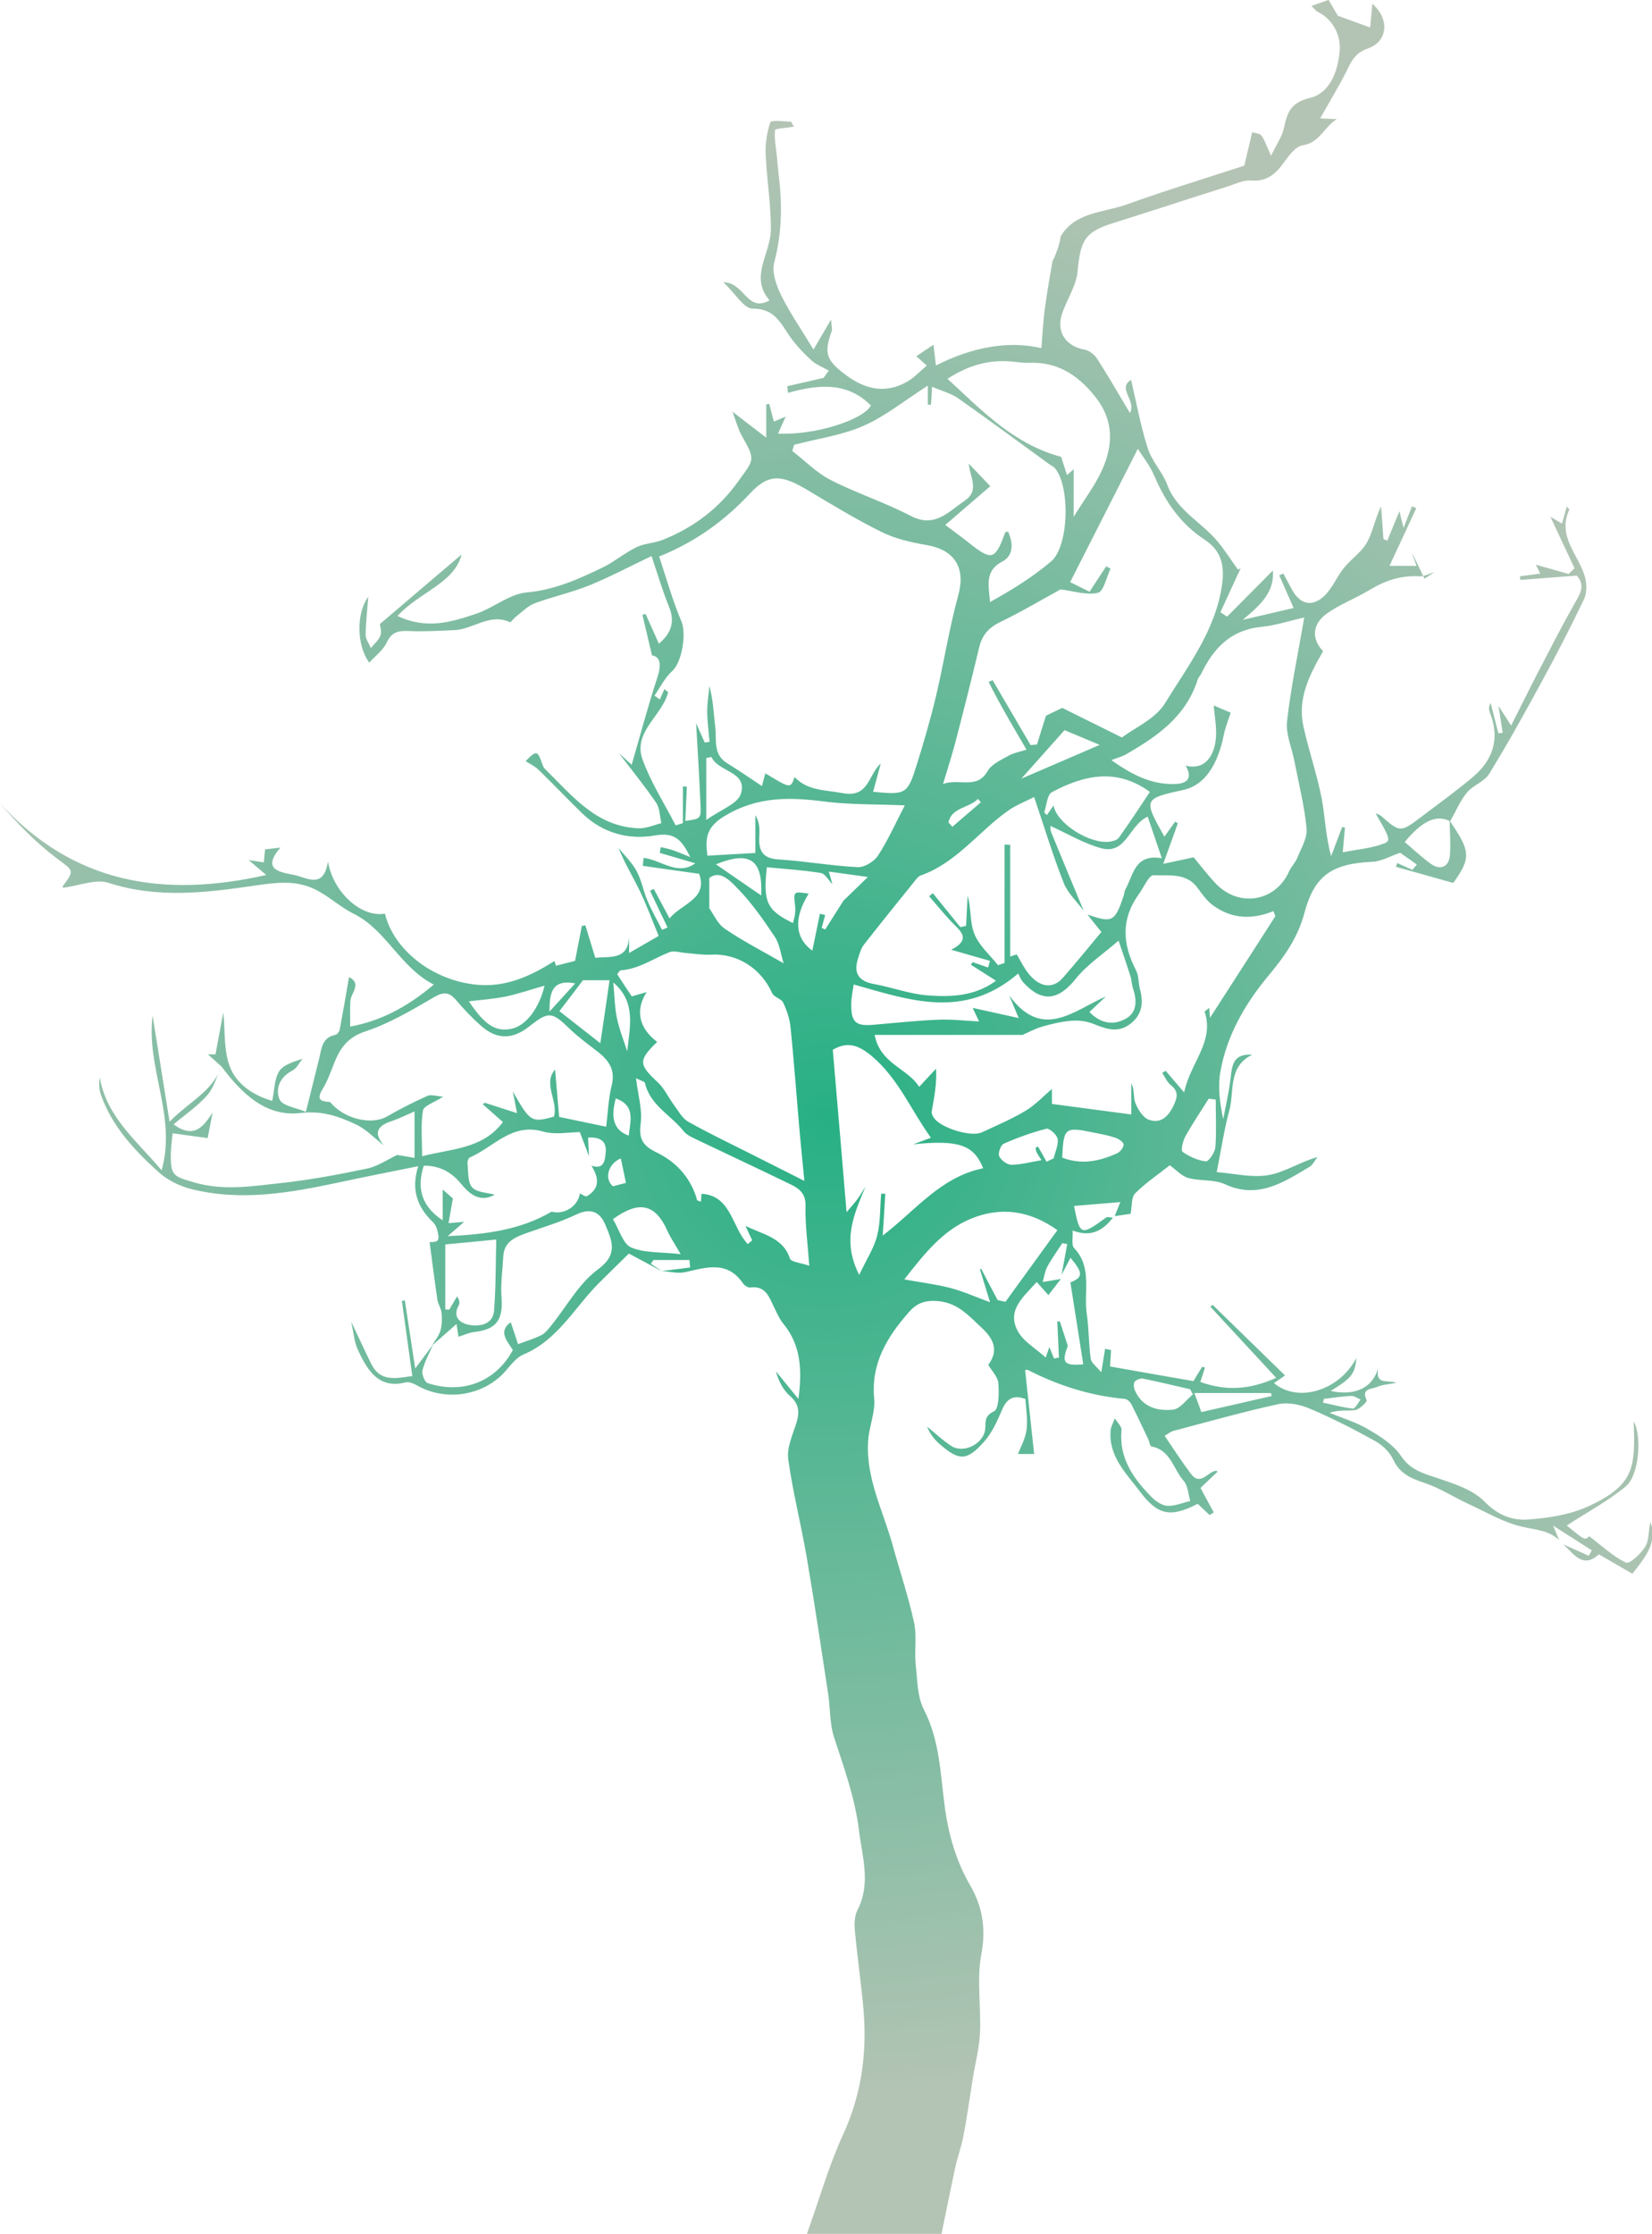 <?xml version="1.0" encoding="utf-8"?>
<!-- Generator: Adobe Illustrator 27.8.1, SVG Export Plug-In . SVG Version: 6.00 Build 0)  -->
<svg version="1.1" id="레이어_1" xmlns="http://www.w3.org/2000/svg" xmlns:xlink="http://www.w3.org/1999/xlink" x="0px"
	 y="0px" viewBox="0 0 1412.8 1909.5" style="enable-background:new 0 0 1412.8 1909.5;" xml:space="preserve">
<style type="text/css">
	.st0{fill:url(#SVGID_1_);}
</style>
<radialGradient id="SVGID_1_" cx="706.658" cy="955.507" r="839.915" gradientTransform="matrix(1 0 0 -1 0 1910.158)" gradientUnits="userSpaceOnUse">
	<stop  offset="0" style="stop-color:#27B084"/>
	<stop  offset="1" style="stop-color:#B4C4B4"/>
</radialGradient>
<path class="st0" d="M189.4,911.6c-3.6-3.2-7.2-6.5-11.6-10.4c3,0,5.3,0,6.5,0c2.3-12.2,4.5-23.9,6.7-35.9c1.6,16.3,0.3,32.4,5.4,46
	c5.5,14.9,19.2,24.6,36.4,29.7c2-9.5,1.8-18.8,6-25.4c3.5-5.5,12-7.9,19.9-10.6c-2.8,3.5-5,8.3-8.7,10.1
	c-10.9,5.5-14.7,16-10.9,24.7c2.4,5.5,14.2,7,22.5,10.6c4.4-17.5,7.8-31.4,11.3-45.3c2.1-8.5,2.3-18.3,13.9-20.5
	c1.5-0.3,3.3-2.7,3.7-4.4c2.8-14.9,5.4-29.8,8-45c11.3,5.6,1.5,13.6,1.1,20.7c-0.4,6.6-0.1,13.3-0.1,21.6
	c25.4-4.7,48.2-16.2,71.5-35.9c-29.3-15.1-40.4-46.6-68.6-60.6c-12.3-6.1-22.6-16.3-35.1-21.8c-15.7-6.9-32.2-4.8-49.6-2.2
	c-41.3,6-82.9,11.2-124.6-2.3c-11.3-3.7-25.8,2.5-38.9,4.1l-0.8-0.9c10.7-14.6,9.7-13.2-5.2-24.5C30.5,720.1,15,704,0,686.6
	c62.5,68.5,139.4,81.3,227.7,61.3c-5.3-4.5-9.1-7.7-15-12.7c5.4,0.8,8.5,1.3,12.9,1.9c0.3-3.6,0.7-7.1,1.1-11.1
	c3.6-0.4,7.5-0.9,13.1-1.5c-16.3,19-0.6,20.9,11.8,23.4c10.9,2.2,25.1,12.5,28.9-11.5c4.4,26.8,29.2,48.3,48.7,44.5
	c7.4,31.3,41.9,58.3,80.9,61c23.5,1.6,44.2-7.8,64.1-20.5c0.1,0.4,0.9,2.9,1.3,4.1c5.9-1.5,11.8-3,16.3-4.2c1.7-9,3.8-19.4,5.8-29.8
	c1-0.2,2-0.4,3-0.6c2.8,9.3,5.7,18.5,8.5,27.8c12.5-1.4,28,2.4,28.9-18c0,3.5,0,7,0,13.9c9.8-5.6,17.9-10.3,25.3-14.6
	c-6-14.5-10.6-27.2-16.5-39.2c-5.7-11.8-12.7-23-17.8-36c5.3,6.6,11.6,12.6,15.5,19.9c4.2,7.8,5.7,17,9.2,25.2
	c3.6,8.5,8.3,16.6,12.5,24.9c1.6-0.7,3.1-1.3,4.7-2c-5-10.5-10-20.9-15-31.4c1.1-0.5,2.1-1,3.2-1.6c4.4,8.3,8.8,16.5,13.5,25.2
	c10.4-12.7,33.1-16.6,25.3-38.1c-16.3-2.3-32.3-4.6-48.2-6.8c0.2-2.3,0.5-4.5,0.7-6.8c14.9,1.6,29.1,15.8,44.2,4.6
	c-9.9-2.9-20.1-5.9-30.4-8.9c0.3-1.6,0.6-3.3,0.9-4.9c3.3,0.8,6.7,1.4,10,2.5c4.4,1.5,8.6,3.3,15.2,6c-7.3-15-13.7-21.4-30-18.5
	c-22.6,4-44.8-1.9-62.2-18.7c-12.7-12.3-24.9-25.2-37.6-37.5c-3.1-3-7.3-4.9-11-7.3c9.3-9.5,10.2-9.3,14.3,2.6
	c0.5,1.4,1.1,2.9,2.1,3.9c23.2,22.7,43.9,49.7,80.5,50.9c6.3,0.2,12.8-2.8,19.2-4.4c-1.4-5.9-1.3-12.8-4.5-17.5
	c-10.4-15.2-22.1-29.5-31.8-42.3c2.5,2.3,7.3,6.6,10.9,9.9c7.5-25.7,14-50.4,22-74.7c3.5-10.8,2.6-17.7-4.6-18.8
	c-3.2-13.6-5.7-24.2-8.2-34.7c0.9-0.2,1.8-0.5,2.7-0.7c3.7,8.2,7.4,16.4,11.4,25.4c10.3-8.8,14-18.3,8.7-31.4
	c-5.6-13.8-9.8-28.1-15-43.5c-18.3,8.7-35.4,17.8-53.3,25.1c-15.1,6.1-31.4,9.6-46.7,15.3c-6,2.3-11,7.6-16.3,11.7
	c-1.8,1.4-4.1,4.7-4.8,4.4c-17.4-8-31.5,6.2-47.5,6.8c-12.8,0.5-25.7,1.4-38.5,0.8c-8.9-0.4-15,0.4-19.3,9.7
	c-3,6.5-9.6,11.3-15,17.3c-11.3-15.3-10.9-43.2-0.8-56.3c-0.9,11.3-2.2,21.9-2.3,32.6c0,3.7,2.9,7.5,4.5,11.2
	c2.9-3.6,6.8-6.8,8.2-10.8c1.2-3.4-0.4-7.8-0.5-9.7c24.7-21.1,48.3-41.1,69.9-59.5c-6.2,24.6-36.2,32.2-54.9,52.6
	c25.1,11.9,46.6,5.1,67.6-2c14.7-5,28.2-16.8,42.9-18.1c23.8-2.1,44.2-11.3,64.7-21.2c10.2-4.9,19.1-12.6,29.3-17.5
	c7-3.4,15.5-3.4,22.8-6.4c26-10.5,47.4-26.5,64.1-49.8c13.7-19.1,15.1-17.9,3-39.2c-3-5.3-4.5-11.5-7.9-20.4
	c10.7,8.2,18.2,14,28.9,22.2c0-12.5,0-20.5,0-28.5c0.9-0.1,1.7-0.2,2.6-0.3c1.3,5,2.6,10,3.9,15c2.8-1.1,5.1-2.1,10.1-4.2
	c-3,6.7-4.7,10.5-6.5,14.5c30.8,1.7,72.7-11.5,79.4-24c-20.5-20.6-45.3-17.9-70.9-10.8c-0.2-1.9-0.4-3.8-0.6-5.7
	c10.3-2.4,20.6-4.7,31-7.1c1.5-2.1,3-4.1,4.5-6.2c-5.1-2.9-10.9-5.1-15.1-9c-6.9-6.4-13.5-13.3-18.8-21.1
	c-7.8-11.4-13.1-23.1-31.3-22.9c-7.3,0.1-14.8-13-25-22.6c18.4,0.3,20.2,26.4,39.5,15.5c-17.3-20,0.8-39.7,1.1-60
	c0.3-21.5-3.5-43.1-4.4-64.7c-0.4-9.2,1-18.9,4-27.5c0.7-2,11.2-0.8,17.2-0.5c1,0,1.9,2.8,2.9,4.3c-6.3,1.1-16,1.5-16.1,2.9
	c-0.8,7.4,0.9,15.1,1.6,22.7c0.6,6,1.1,12.1,1.8,18.1c2.9,24.4,2.3,48.3-4.1,72.4c-2.2,8.3,1.8,19.5,5.9,27.9
	c7.6,15.3,17.4,29.5,27.7,46.5c5.8-9.9,9.4-16.1,15-25.7c0.4,5.9,1.2,8.1,0.6,9.8c-6.8,19.1-4.9,24.9,11.9,37.5
	c16.6,12.5,34.1,16.5,52.9,5.7c5.7-3.3,10.4-8.5,16.5-13.6c-2.6-2.3-5.5-4.9-8.9-8c5.1-3.5,9.3-6.3,14.6-9.8
	c0.7,5.5,1.2,10.2,2.1,17.7c30.4-15.4,61.5-21.6,90.2-14.8c1-12.1,1.5-22.9,2.9-33.5c1.8-13.5,4.2-27,6.5-40.4
	c0.2-1.3,1.2-2.4,1.7-3.6c2.3-5.8,4.6-11.6,5.4-18.1c12.5-21,36.6-20.1,56.6-27.3c34.3-12.3,69.2-22.9,100.4-33.1
	c2.9-12,4.8-20.3,6.8-28.6c2.7,0.9,6.4,1,7.8,2.8c2.7,3.5,4,7.9,8.3,17.3c4.9-10.2,9.5-16.5,11-23.5c2.7-13,5.6-21.9,21.9-25.8
	c18.2-4.3,24.4-24,25.8-40.4c1-12.4-4.9-26.3-18.6-33.2c-1.7-0.8-2.9-2.6-5.6-5.1c5.4-1.9,9.5-3.4,14.7-5.2c3.2,5.4,6.2,10.5,8,13.6
	c9.5,3.4,17.6,6.4,27.6,10c0.7-7.6,1.2-13.6,1.8-20.3c15.3,13.3,13.1,32.4-3.9,38.3c-8.8,3-12.9,8.4-16.7,16.4
	c-6.9,14.3-15.3,27.8-24,43.3c6.2,0.3,10.2,0.4,14.2,0.6c-10.7,6.7-14.9,20.4-29.2,22.4c-5.9,0.9-11.6,8.6-15.8,14.4
	c-7.2,10-14.6,16.8-28.3,15.7c-6.9-0.5-14.2,3.3-21.3,5.5c-32,10.1-63.8,20.6-95.8,30.6c-24.9,7.7-28.8,14.7-31.2,41.4
	c-1.1,12.5-9.3,24.2-13.4,36.6c-5.1,15.5,3.4,27.6,19.4,30.5c3.9,0.7,8.3,4.1,10.5,7.5c9.6,14.9,18.5,30.3,28.2,46.6
	c6-10.1-11.2-21.2,1-28.3c4.6,19.6,8.2,39.5,14.3,58.6c3.5,11,12.5,20.1,16.6,31c8.2,22,29.2,31.9,43,48.4c6,7.2,11,15.1,17.5,24.2
	c-0.4,0.2,2.7-1.4,2.3-1.2c-5,11-11.2,24.3-17.3,37.6c1.9,1.3,3.8,2.5,5.7,3.8c12.7-12.8,25.4-25.6,39.2-39.5
	c1.3,18.5-10.1,29.1-25.8,42.2c17.2-4,29.8-6.9,43.5-10.1c-4.4-10-8.3-19-12.3-27.9c1.2-0.5,2.3-1.1,3.5-1.6
	c2.5,4.6,4.9,9.2,7.4,13.8c7,12.7,17.3,15.3,27.9,5.1c6.7-6.5,10.4-16,16.3-23.4c6.1-7.7,15.1-13.5,19.8-21.8
	c5.2-9.2,6.9-20.3,12.2-31c0.7,9.3,1.4,18.5,2,27.8c1.1,0.5,2.2,1,3.3,1.5c3.2-7.8,6.4-15.7,10.4-25.2c1.1,4.5,2,8.1,3.5,14.2
	c2.9-7.5,5.1-12.9,7.2-18.4c1.2,0.5,2.5,1,3.7,1.6c-7.4,15.9-14.8,31.8-22.9,49.3c9.1,0,15.3,0,23.1,0c-1.8-5.1-3.1-8.9-4.1-11.8
	c3.5,7.3,7.2,15,10.9,22.7c2.8-1.8,5.6-3.7,8.5-5.5c-4.3,1.2-8.8,3.8-13,3.5c-15.6-0.9-29.3,3.7-42.5,11.7
	c-11.8,7.1-25.1,12.1-36.3,20c-13.2,9.4-13.2,22.2-3.4,32.3c-11.8,20.5-22.2,40.7-16.7,64.9c4.6,20.5,11.5,40.5,15.5,61
	c3,15.6,3.2,31.9,8.1,49.3c3.1-8.3,6.3-16.6,9.4-24.9c0.8,0.2,1.6,0.3,2.4,0.5c-0.5,5.4-1,10.8-1.9,21.1c13.4-2.6,25.3-3.5,35.8-7.7
	c5.4-2.2,4.4-4.9-7.7-25.6c2.1,0.9,3.4,1.2,4.3,1.9c16.8,14.7,16.8,14.8,35.6,0.5c14.6-11.1,29.6-21.8,43.6-33.7
	c16.9-14.4,22.9-32.5,14.5-54.1c-1-2.6-1.7-5.4,0.4-8.9c2.2,8.6,4.4,17.3,6.6,25.9c1.2-0.2,2.5-0.3,3.7-0.5c-1-6.5-2-12.9-3.6-22.9
	c4,6.3,6.3,9.8,10.8,16.8c8.3-16.4,15.4-30.8,22.8-45.1c10.2-19.7,20.3-39.5,31.2-58.8c4.6-8.2,10-15.3,2.2-24.3
	c-16,1.2-32.2,2.5-48.3,3.7c-0.1-1-0.3-2.1-0.4-3.1c5.4-0.7,10.7-1.4,17.4-2.3c-1.7-3.5-3.1-6.3-3.7-7.6c9.1,2.5,18.5,5.2,28,7.9
	c1.7-1.6,3.3-3.2,5-4.9c-6.6-14-13.1-28.1-20.6-44c4.3,2.5,6.7,3.9,9.9,5.8c1.4-5.1,2.7-9.6,4.1-14.6c1.2,1.5,2.4,2.4,2.2,2.8
	c-10.7,22.7,7.9,38.4,13.3,57.2c1.7,6,1.8,14-0.8,19.4c-11.5,24.1-23.8,47.8-36.6,71.3c-14.3,26.3-28.9,52.5-44.5,77.9
	c-4.1,6.7-13.9,9.7-19,16c-5.9,7.2-9.6,16.2-14.3,24.5c-11.6-5.9-23.4-0.9-38.9,17.7c7.4,6.3,14.5,13,22.4,18.7
	c8.3,5.9,15.6,2.5,16.3-7.7c0.7-9.7-0.1-19.4-0.3-29.2c18.1,26.1,18.4,32,3.1,53.2c-16.3-4.6-32.6-9.2-49-13.8
	c0.4-1.1,0.7-2.2,1.1-3.2c4.3,1.9,8.6,3.9,13,5.8c1.3-1.5,2.5-3,3.8-4.5c-5.5-3.9-11.1-7.9-14.3-10.1c-8.6,2.9-16,7.4-23.6,7.7
	c-34.2,1.6-49.6,11.1-58.3,43.9c-5.7,21.3-17.4,37.5-31,53.8c-19.9,24-35.5,51-40.9,82.2c-2.2,12.9-0.4,26.5,2.5,40.1
	c2.1-11.4,4.8-22.7,6.2-34.2c1.4-10.9,1.5-22,18.6-20.9c-21.2,10.5-15,31.4-19.7,48.2c-4.3,15.6-6.6,31.8-10.7,52.2
	c15,1.1,30.2,5,44.4,2.5c13.9-2.4,26.8-11.2,41.8-15.4c-2.2,2.8-3.9,6.5-6.7,8.3c-22.4,13.3-44.1,28-72.5,14.9
	c-9.2-4.3-21.1-2.5-31.2-5.3c-5.8-1.6-10.5-7-15.9-10.9c-9.9,7.9-20.7,15.1-29.6,24c-3.4,3.4-2.6,10.9-3.9,17.5
	c-4,0.6-8.8,1.3-13.6,2c1.7-4.3,3.4-8.6,4.8-12c-13.4,1.1-26.5,2.2-39.6,3.3c5.1,25.5,5.6,25.7,27.5,9.9c1.3-0.9,3.9,0.1,5.8,0.1
	c-8.3,10.5-18.2,17.2-34.5,11c0.4,6.1-1.2,12.4,1.3,15c15.8,16.7,8,37.5,10.8,56.3c1.9,12.7,1.6,25.7,3.4,38.4
	c0.5,3.5,4.9,6.4,9,11.5c1.5-9.2,2.4-14.6,3.3-20.1c1.7,0.4,3.4,0.7,5.1,1.1c-0.3,4.8-0.6,9.5-0.9,14c23.8,4.2,47.5,8.4,71.3,12.5
	c2.5-4.2,5-8.2,7.5-12.3c0.8,0.3,1.6,0.6,2.4,0.8c-1.3,4-2.6,8-4,12.2c21.3,7.7,41.7,7,64.9-3.5c-19.9-21.5-38.1-41.2-56.3-60.8
	c0.6-0.5,1.3-1,1.9-1.6c20.4,19.9,40.8,39.7,62,60.4c-1.4,1-5.4,3.7-9.5,6.5c20.6,17.4,56.1,6.3,70.5-21.5c-1.2,13.6-4,17.2-22,28.2
	c20.6,4.6,36.2-2.7,40.5-19.5c-2.4,15.3,8.6,9.6,15.6,12.6c-5.6,1.1-11.6,1.4-16.7,3.6c-4.1,1.8-13.7,1-8.6,11.3
	c0.5,1.1-5.9,7.7-9.7,8.3c-6.6,1.1-13.7-0.5-22,2.4c11,4.6,22.7,8,32.8,14c10.4,6.1,21.6,13.1,28.1,22.7
	c6.7,9.8,14.3,13.4,24.6,16.9c16.5,5.7,35.7,10.7,47.1,22.4c11.8,12.1,24.1,16.2,37.7,15.2c17.6-1.3,36.2-4.3,52-11.7
	c38.1-18,39.3-32.6,37.7-72.2c7.1,12,4.9,46.2-6.8,55.7c-15.5,12.7-33.6,22.4-50.4,33.3c15.5,12.8,15.5,12.8,19.2,9.2
	c10.7,8.1,20.2,17.2,31.5,22.6c2.9,1.4,13-7.8,16.6-14c3.3-5.7,2.4-13.9,4.3-20.7c6.2,17.8-4.6,30.1-15.5,44.2
	c-8.7-5.1-18.5-10.7-28.6-16.6c-13.9,12.7-21.5-0.5-30.4-8.5c7.2,3.2,14.4,6.5,21.7,9.7c0.9-1.5,1.7-3.1,2.6-4.6
	c-10-6.4-20.1-12.9-33.1-21.2c2.7,6.4,3.9,9.3,5.1,12.3c-8.8-8.2-19.8-8.7-31-11.2c-16.1-3.5-31-12.5-46.3-19.5
	c-12.4-5.7-24.1-13.4-37-17.8c-11.8-4-21.9-7.8-27.6-20.4c-2.9-6.3-9.2-12.2-15.4-15.7c-18.2-10.1-36.8-19.6-56-27.7
	c-8.1-3.5-18.5-5.6-26.8-3.8c-30.2,6.6-59.9,15-89.8,22.9c-2.2,0.6-4.2,2.3-7.4,4.2c7.7,11.3,14.7,22.1,22.4,32.4
	c8.4,11.2,14.6-2.3,22-2.6l0.8,0.9c-4.8,4.6-9.6,9.1-14.5,13.8c3.6,6.7,7.4,13.9,11.3,21c-1.2,0.7-2.4,1.5-3.6,2.2
	c-3.4-3.2-6.8-6.4-10.1-9.6c-22.8,11.7-33.8,10.2-49.2-10.2c-11.7-15.6-27.2-30.2-25.3-52.5c0.3-3.5,2.4-6.9,3.6-10.4
	c2,3.4,6,7,5.7,10.1c-2.2,23.9,10,41.1,25.3,56.8c3.6,3.7,9,7.6,13.8,7.9c6.4,0.4,13.1-2.6,19.7-4.1c-1.7-5.8-1.9-13.1-5.6-17.2
	c-8.9-10-11.1-26.5-27.6-29.4c-1.2-0.2-1.7-4-2.6-6c-4.8-10.1-9.5-20.2-14.6-30.2c-1-2-3.6-4.3-5.6-4.5c-29.4-2.6-56.9-11.4-83-24.8
	c-0.7-0.3-1.8,0.2-2.2,0.3c2.7,24.8,5.3,49.6,7.7,71.6c-5.6,0-10.6,0-13.8,0c2.1-5.6,6.3-12.9,7.3-20.7c1.2-8.7-0.5-17.8-0.9-26.3
	c-11.1-4-16.2,0.3-20.2,9.6c-4,9.5-8.5,19.4-15.2,26.9c-14.9,16.8-21.5,16.5-38.4,1.7c-4.4-3.9-7.9-8.6-10.4-14.6
	c7,5.6,13.5,11.9,21,16.7c10.7,6.7,28-2.4,28.8-15.1c0.4-6.3-0.7-10.7,7.5-14.7c4.3-2.1,4.3-15.7,3.7-24c-0.4-5.3-5.4-10.2-8.6-15.7
	c9.3-12.6,4.4-22.4-6-32c-11.3-10.5-20.8-21.7-38.7-22.6c-11-0.6-17.5,2.9-23.6,10c-18.3,21-32.1,43.3-29.3,73.4
	c1.1,11.9-4.5,24.3-5.2,36.6c-2,31.9,13.2,60.1,21.3,89.8c6,21.7,13.2,43.1,18,65c2.5,11.4,0.2,23.8,1.4,35.6
	c1.4,13.2,1.3,27.8,7.1,39.1c13.6,26.4,14,55,17.8,83c3.2,23.9,9.7,46.4,21.9,67.4c10.5,18.2,13.4,37,9.3,58.8
	c-4,21.6-0.1,44.6-1.1,66.9c-0.6,13.2-4.1,26.2-6.2,39.3c-2.6,16.2-4.8,32.4-7.9,48.5c-1.7,9.3-5.1,18.2-7.1,27.5
	c-4,18.4-7.6,36.9-11.7,56.5c-36.6,0-74.4,0-115.1,0c10.4-29,18.5-57.8,30.8-84.6c16-34.7,20.8-70.4,17.5-107.8
	c-2-22.3-5.2-44.4-7.3-66.7c-0.5-5.8-0.4-12.6,2.2-17.6c11.8-23,4-45.7,1.2-68.8c-3.4-27.4-12.7-52.9-21.2-78.9
	c-3.8-11.6-3.2-24.5-5-36.8c-6-39.1-11.7-78.2-18.4-117.2c-4.8-28-11.9-55.6-15.8-83.7c-1.3-9.7,3.6-20.5,6.8-30.4
	c3-9.4,2.8-16.7-5.4-23.8c-5.9-5.1-9.6-12.7-11.9-20.9c6.4,7.8,12.8,15.6,19.2,23.5c3.2-23.6,2.5-45.4-12.7-64
	c-3.4-4.1-5.6-9.3-8-14.1c-4.3-8.8-7.2-18.9-20.5-17.1c-1.9,0.3-5-1.8-6.3-3.7c-13.5-19.6-31.4-13.4-49.4-9.4
	c-6.2,1.4-13.2-0.6-19.9-1c8.1-1,16.1-2,24.2-3c-0.2-2.1-0.4-4.3-0.6-6.4c-10.3,0-20.5,0-30.8,0c-0.7,1.1-1.5,2.1-2.2,3.2
	c3.3,2.2,6.6,4.4,9.8,6.6c-10.2-5.5-20.4-11-28.6-15.3c-9.9,9.8-17.8,17.4-25.6,25.2c-20.9,20.9-35.1,48.7-64.6,61.1
	c-7.7,3.2-12.8,12.3-19.4,18.4c-19.2,17.6-48.4,20.8-70.8,8.4c-3.2-1.8-7.5-3.8-10.6-3c-22.8,5.9-32.8-10.2-41-28.5
	c-2.8-6.1-3.2-13.2-5.5-23.5c6.9,14.5,11.9,25.5,17.3,36.4c7.7,15.4,20.9,12.1,35,10.2c-3-21.8-6-43-8.9-64.2
	c0.8-0.2,1.7-0.3,2.5-0.5c2.8,18.4,5.6,36.7,8.9,58.2c6.6-8.8,10.9-14.5,15.2-20.3c-3.1,7.3-7.1,14.3-9,21.9
	c-0.8,3.2,1.9,10,4.4,10.9c31.3,10.2,59.1-2.3,72.9-28.3c-5.3-8-12.6-16.2-1.8-23.7c2.1,6.2,4.2,12.4,6.2,18.7
	c6.7-2.5,13.7-4.5,20-7.7c3.4-1.7,6-5.3,8.5-8.3c13.1-16.2,23.6-36,39.9-47.9c17.6-12.9,11.9-24.5,6.4-37.9
	c-4.7-11.4-12.7-14.9-25.2-8.9c-13.3,6.4-27.8,10.6-41.8,15.6c-9.9,3.6-19.7,7.2-20.4,20.1c-0.6,11.8-2.4,23.7-1.5,35.4
	c1.5,18.8-4.6,27.2-23.1,29.2c-4.7,0.5-9.1,2.7-13.7,4.1c-0.5,0.2-1.3-0.5,0,0.1c-0.7-4.5-1.2-7.9-1.7-11
	c-7.9,7-14.4,12.7-20.9,18.4c2.5-4.3,5.9-8.3,7.2-12.9c1.4-4.8,1.4-10.2,0.9-15.2c-0.4-3.8-3.1-7.4-3.6-11.3
	c-2.4-16.5-4.5-33.1-6.6-49c0.8-0.1,5.3,0.4,6.9-1.5c1.5-1.8,0.3-6.2-0.5-9.3c-0.6-2.3-2-4.8-3.7-6.4c-13-12.6-18.9-27.5-12.4-47.7
	c-24.5,5-46.3,9.2-68,13.9c-41.7,8.9-83.5,16.3-125.9,5.7c-10.2-2.5-20.8-7.8-28.5-14.8c-20.3-18.4-39.2-38.5-48.8-65.2
	c-1.7-4.7-2.1-9.8-1.2-15.5c6,34.2,31.6,54.1,52.9,79.4c13.1-46.3-13.4-87.2-7.7-132.2c4.7,29.7,9.2,57.7,14.5,90.7
	c17.2-17.5,36.5-25.8,43.9-46.2c-3.8,8-6.1,17.3-11.8,23.7c-8.1,9.2-18.5,16.2-28.7,24.8c17.7,12.7,25.5,1.9,33.4-10.1
	c-1.3,6.8-2.7,13.7-4.2,21.8c-9.5-1.3-19.4-2.6-30-4.1c-0.6,6.6-1.4,11.5-1.5,16.5c-0.4,19.7,1.7,20.3,20.8,25.7
	c24.8,7.1,49.3,2.9,73.7,0.3c24.7-2.7,49.3-7.3,73.6-12.4c8.9-1.9,17-7.6,25.5-11.6c4.7,0.8,9.4,1.6,14.8,2.5c0-13.7,0-26.6,0-39.7
	c-5.8,2.5-12.8,6-20.2,8.5c-12.2,4.1-14.7,10.5-6,20.5c-8-6.1-15.2-13.9-24.1-18c-14.7-6.8-28.8-11.9-47.4-9.6
	C226.9,954.8,206.3,934.1,189.4,911.6z M721.3,769.9c6.2-6,12.4-12,20.9-20.3c-13.6-1.9-22.8-3.1-33.4-4.6c1.3,4.5,2.2,7.6,3.1,10.8
	c-3.3-3.4-6.2-9-10-9.6c-15.2-2.5-30.7-3.4-46.1-4.9c-3.2,29.9-0.2,36.6,22.3,47.7c0.6-2.4,1.4-4.7,1.7-7c0.3-2.4,0.5-5,0.2-7.4
	c-1.5-12.8-1.6-12.8,11.6-10.7c-12.8,20.4-12.1,37.6,3.1,48.7c2.3-11.1,4.4-21.4,6.5-31.6c1.5,0.4,3,0.8,4.5,1.2
	c-1,3.6-2,7.3-3,10.9c1,0.5,2,0.9,3,1.4C710.9,786.3,716.1,778.1,721.3,769.9z M907.3,1093.2c-3.5,4.5-7,9-10.7,13.8
	c-3.9-4.4-6.7-7.5-10-11.2c-11.2,12.7-25.8,23.8-16.3,41.8c4.7,8.9,15.1,14.7,24,22.8c1.5-4.5,2.3-6.8,3.1-9c1.3,3.3,2.7,6.6,4,9.8
	c1.4-0.3,2.8-0.5,4.2-0.8c-0.5-10.4-0.9-20.7-1.4-31.1c0.8,0.2,1.5,0.3,2.3,0.5c1.8,5.7,3.7,11.5,6.7,20.7
	c-5.4,13.9-3.7,17.2,13.2,15.7c-3.6-23.3-7.3-46.5-11-70c10.8-4.5,11.1-8,0.1-21.1c-2.6,4.9-5.1,9.7-7.6,14.5
	c1.6-8.7,3.2-17.4,4.8-26.2c-1.4-0.3-2.8-0.5-4.2-0.8c-4.3,6.7-9.1,13.1-12.8,20.1c-2.1,3.9-2.7,8.7-4,13.1
	C896.9,1095,902.1,1094.1,907.3,1093.2z M503.7,988.2c-2.3-6.1-4.6-12.1-7.8-20.5c-9.2,0-21.1,2.5-31.5-0.5
	c-26.8-7.7-42.2,13.4-62.5,22.1c-1.3,0.5-2.3,3.5-2.1,5.1c0.8,7.1,0,16,4,20.5s13,4.5,19.3,6.3c-11.5,6.4-20.5,0.9-28.5-9
	c-8.4-10.4-19-16-32.2-15.8c-6.5,20.3-1.1,35.2,16.2,46.7c0-9.5,0-18.5,0-26.3c3.2,2.8,6.5,5.6,8.7,7.6c-1.3,7.1-2.4,13.7-3.7,21.1
	c4.9-0.4,8.2-0.7,13.3-1.1c-4.5,3.9-7.5,6.6-14,12.2c33.9-1.5,62.6-5.6,88.8-20.9c10.9,2.9,22.7-4.7,24.2-15.6c2,0.9,4.9,3.1,6,2.4
	c11.7-7,10-16.3,3.9-26.1c11.1,3.7,11.6-5,12.2-11.5c0.9-9.5-4.8-13.2-15.1-12.5C503.2,977.8,503.4,983,503.7,988.2z M930,781.7
	c21.3,7.4,23.4,6.3,30.9-15.8c0.6-1.9,0.7-4.1,1.6-5.8c6.9-12.2,7.7-30.5,31.1-26.5c-4.7-13.8-8.4-24.8-12.1-35.6
	c-16.1,7.5-18.4,32.8-39.8,27c-15.1-4.1-29.1-12.6-43.3-19c0,0-0.4,3,0.6,5.4c9.1,22.4,18.5,44.8,27.8,67.1
	c-5.9-7.9-13.7-15.1-17.2-24c-9.2-23.4-16.5-47.6-25.2-73.2c-7.3,3.7-15.7,6.9-22.8,12c-25,17.9-43.7,44.2-74.1,55
	c-1.8,0.6-3.3,2.3-4.5,3.9c-14.8,18.4-29.7,36.7-44.2,55.3c-2.6,3.3-3.8,7.9-5.1,12.1c-4,12.8,1.1,19.3,14.1,21.6
	c15.2,2.8,30,8.4,45.3,9.6c20.2,1.6,40.8,0.7,58.7-12.5c-7.6-4.9-14.6-9.3-21.5-13.7c0.5-0.7,1-1.4,1.5-2.2
	c4.4,1.5,8.8,3.1,13.2,4.6c0.5-1.9,1.1-3.8,1.6-5.7c-10.4-3-20.8-5.9-33.1-9.5c12.5-6.5,12.2-12,4.4-19.6
	c-8.3-8.1-15.6-17.3-23.3-26.1c1.1-0.9,2.1-1.7,3.2-2.6c7.8,9.7,15.7,19.3,23.5,29c1.6-0.4,3.3-0.7,4.9-1.1
	c0.4-8.6,0.9-17.2,1.3-25.8c3.2,11,1.8,22.9,5.8,32.7c4,10,13.2,17.9,20.2,26.7c1.9-0.6,3.7-1.3,5.6-1.9c0-33.7,0-67.5,0-101.2
	c1.6,0.1,3.2,0.1,4.8,0.2c0,31.8,0,63.5,0,95.5c1.3-0.4,3.9-1.2,5.6-1.8c3.5,5.7,6.1,11.5,10.1,16.4c9.6,11.9,20.7,13.3,29.2,3.8
	c11.8-13.4,23-27.3,33.1-39.4C938,791.9,934,786.8,930,781.7z M282.3,942l-0.2-0.3c11.6,14.6,35.4,20.4,48.9,12.6
	c11.2-6.5,22.8-12.3,34.6-17.6c3.1-1.4,7.6,0.3,13.4,0.7c-7.5,4.9-16.6,7.7-17.3,11.9c-2,12.4-0.7,25.3-0.7,39
	c25-6.5,51.8-6,69.1-29.2c-6.1-5.4-11.7-10.3-17.2-15.2c0.6-0.4,1.1-0.9,1.7-1.3c8.7,2.8,17.3,5.6,27.6,8.9
	c-1.3-6.8-2.1-11-3.6-18.5c14.8,26.1,16,26.7,35.1,21.5c4-13.3-9.7-28,1-40.3c1.2,13.8,2.4,27.8,3.5,40.5
	c14.7,3.1,27.2,5.7,40.2,8.4c1.5-12,1.9-23.9,4.7-35.2c3.4-13.4-2.4-21.5-12-29c-8.1-6.3-16.5-12.3-23.8-19.4
	c-15.2-14.8-18.1-15.3-34.6-2.2c-14.5,11.5-28,11.5-41.7-0.8c-7.4-6.6-14.4-13.9-20.8-21.5c-5.9-7-10.7-7.5-19.1-2.6
	c-18.9,11-38,22.4-58.6,29.2c-15.1,5-21.5,14.1-26.6,26.8c-3.1,7.8-5.9,15.9-10.3,23C270,940.7,275.4,941.4,282.3,942z M602.7,634.7
	c1.4-0.2,2.7-0.4,4.1-0.6c-0.7-8.5-1.9-17-2-25.5c-0.1-7.4,1.2-14.8,1.9-22.2c3.3,12.1,3.6,23.8,5,35.3c1.3,10.8-2.1,23.2,10.2,30.7
	c10,6.1,19.6,12.8,29.7,19.5c1.3-4.8,2-7.7,2.9-10.9c21.6,13.1,21.6,13.1,25,3.2c11.3,11.9,26.3,10.9,40.9,13.7
	c22.9,4.4,21.9-15.6,32.8-25.2c-2.2,8.1-4.3,16.1-6.5,24.1c28,2.7,29.4,2.2,37.3-23.1c6.1-19.4,11.8-39,16.5-58.8
	c6.8-28.6,11.2-57.7,19-86c6.4-23.2-2.6-38.8-27.1-43c-13.1-2.3-26.7-5.3-38.5-11.2c-21.9-10.8-42.8-23.6-63.8-36.1
	c-21.4-12.7-32.6-14.1-48.5,3c-21.7,23.3-46.3,41.3-77.9,54.1c6.3,18.9,11.5,37.6,19,55.3c4.5,10.5,0.6,35.1-7.9,42.7
	c-6.3,5.6-10.2,13.9-15.1,20.9c1.5,1.1,3.1,2.2,4.6,3.3c1.3-3,2.6-5.9,3.9-8.9c1.1,0.9,2.1,1.8,3.2,2.7c-5,20.1-30.4,33.9-21.9,57.5
	c7.1,19.6,18.7,37.6,28.3,56.3c2.1-0.6,4.1-1.3,6.2-1.9c0-10.5,0-20.9,0-31.4c1.1,0.1,2.3,0.1,3.4,0.2c-0.4,9.7-0.9,19.4-1.3,29.3
	c13-1.8,13.4-1.8,13-13.2c-1-23.9-2.5-47.7-3.8-70.4C597.2,622.5,599.9,628.6,602.7,634.7z M845.5,582.9c1.1-0.5,2.3-1,3.4-1.5
	c10.8,18.5,21.7,37,32.5,55.5c1.8-0.2,3.6-0.3,5.4-0.5c2.5-8,5-16,7.7-24.6c3.2-1.6,8.7-4.2,14-6.7c15.6,7.7,31.9,15.8,51,25.3
	c10.7-8.2,28.5-15.8,36.8-29.2c19.5-31.9,43.2-62.1,48.8-101.4c2.5-17.5-1.3-29.6-15-38.6c-20.4-13.4-33.3-32-42.7-54
	c-4-9.4-10.7-17.7-14.3-23.6c-19.3,38-38.4,75.6-57.9,114c3.9,1.9,10,4.9,16.6,8.2c5.1-7.8,9.7-14.8,14.2-21.7
	c1.3,0.6,2.5,1.2,3.8,1.9c-3.5,7.2-5.9,19.5-10.8,20.7c-9.9,2.3-21.2-1.6-32-2.9c-16,8.7-33.3,19.1-51.4,27.8
	c-10,4.8-15.7,11.2-18.2,21.8c-6.3,26.3-12.9,52.5-19.7,78.6c-3.1,12.1-7,24.1-11.2,38.1c14.1-5,28.9,5.1,38.2-11.1
	c3.4-5.9,11.3-9.4,17.8-13c4.4-2.5,9.7-3.4,15.4-5.2C866,620.5,855,602,845.5,582.9z M1090.7,783.1c-0.6-1.4-1.1-2.9-1.7-4.3
	c-19.1,7.8-36.9,6.4-52.6-5.7c-4.9-3.8-8.6-9.3-12.4-14.4c-9.7-13-24.6-10-37.4-10.6c-4-0.2-8.4,10.3-12.5,16
	c-15.5,21.2-14.3,42.9-2.5,65.4c2.4,4.6,1.9,10.8,3.3,16c3.4,12.3,1.6,22.8-9.4,30.5c-10.7,7.4-20.6,3-31.1-1.1
	c-5.5-2.1-12.1-2.9-18.1-2.4c-8.4,0.7-16.8,2.6-24.9,5c-6.4,1.8-12.3,5.1-16.9,7.1c-42,0-83.4,0-126.5,0
	c4.7,24.8,28.2,28.5,38.1,44.4c5.3-5.7,9.9-10.6,14.4-15.5c0.8,12.8-1.6,24.7-3.7,36.6c-0.3,1.6,0.8,3.8,1.8,5.3
	c5.8,8.7,31.8,16.8,41.1,12.5c12.6-5.9,25.5-11.3,37.3-18.4c8.7-5.2,15.8-13,22.6-18.7c0,1.8,0,6.7,0,12.8c22.4,3,44.5,5.9,67.9,9
	c0-9.5,0-18,0-26.5c3,5.6,1.5,11.7,3.4,16.5c2.2,5.6,6.5,12.7,11.6,14.5c9.6,3.5,16.3-2.1,20.9-11.6c3.5-7.3,4.9-12.4-2.2-18.1
	c-3.2-2.5-4.9-6.8-7.2-10.4c1-0.6,2-1.1,2.9-1.7c4.3,5.1,8.7,10.1,15.8,18.5c5.4-26,26.1-43.1,17.5-69.2c1.3-1,2.6-2,3.9-3.1
	c0.3,3.5,0.6,7,0.7,8.5C1054.5,839.5,1072.6,811.3,1090.7,783.1z M1115.4,527.8c-13.4,3-24.8,6.9-36.5,8c-26,2.5-41,18-51.5,39.9
	c-0.9,1.8-2.5,3.3-3.1,5.1c-9.9,31.5-34.6,48.7-61.4,64c-3.5,2-7.5,3-12.4,4.9c21.8,15.8,38.4,21.2,55.3,20.4
	c10.8-0.6,13.7-6.1,8.2-15.6c15.7,3.9,22.8-7.3,25.1-18.4c2.4-11.6-0.6-24.3-1.1-33.1c3.1,1.3,9.8,4.2,14.5,6.2
	c-2,6.3-4.7,12.7-6,19.4c-5.1,25.1-16.2,42.5-34.1,46.5c-34.7,7.7-34.7,7.7-16.6,40.1c3.1-4.3,6.1-8.6,9.2-12.9
	c0.8,0.5,1.5,1,2.3,1.4c-3.6,10-7.1,19.9-12.5,34.7c11.6-2.5,18.2-3.9,26-5.6c4.8,5.7,11.4,14.4,18.8,22.3
	c19.8,21,51.3,15.7,62.8-10.2c1.8-4.1,5.3-7.4,7-11.5c3.3-8.3,8.8-17.1,8-25.2c-1.8-19.3-6.7-38.4-10.4-57.5
	c-2.2-11.5-7.6-23.2-6.3-34.3C1104,587.2,1110.2,558.2,1115.4,527.8z M793.5,329.6c-20.6,13.2-36.8,26.5-55.3,34.5
	c-18.5,8.1-39.3,10.9-59.1,16.1c-0.5,1.8-1,3.6-1.5,5.3c10.9,8.4,20.8,18.7,32.8,24.8c22.1,11.3,46.1,19,68.1,30.5
	c20.7,10.9,32.1-3,46.3-12.6c13.3-9.1,4.7-19.8,3.7-31.9c6.6,6.9,12.1,12.7,18.4,19.3c-13.1,11.2-26,22.3-38.5,33.1
	c6.6,5,13.4,9.9,20,15.1c19.8,15.8,22.7,15,31.2-8.6c0.2-0.5,1.7-0.6,2.5-0.9c5,11.3,4.1,21.1-5.1,25.8c-15,7.8-11.5,20.5-10.3,34.5
	c18.6-10.3,36.4-21.3,52.2-34.7c15.5-13.1,16.4-65,3.1-79.9c-1.3-1.4-3.3-2.2-4.9-3.4c-25.8-18.7-51.4-37.7-77.5-56
	c-6.2-4.4-14.1-6.4-22.5-10c-0.4,7.6-0.6,11.5-0.9,15.4c-0.9,0-1.8-0.1-2.7-0.1C793.5,342.5,793.5,338.8,793.5,329.6z M562,890.6
	c-16.3,15.7-15.8,19.4,0.5,34.5c5.7,5.3,9.1,13,13.8,19.3c3.8,5.1,7.1,11.5,12.3,14.4c17.5,9.9,35.7,18.5,53.7,27.6
	c14.6,7.4,29.1,14.7,45.6,23c-1.7-17.8-3.3-33.1-4.6-48.4c-2.4-27.6-4.4-55.2-7.2-82.8c-0.7-7.2-3.2-14.6-6.3-21.2
	c-1.6-3.4-7.9-4.6-9.4-8c-9.6-21.5-30.1-34.4-52.9-33c-6.9,0.4-13.9-0.9-20.8-1.4c-4.8-0.3-10.2-2.3-14.2-0.7
	c-13.8,5.4-26.1,14.4-41.6,15.5c-1,0.1-1.8,1.9-3.1,3.3c4.4,6.8,8.7,13.3,12.5,19c4.5-1.3,8-2.3,12.7-3.7
	C543,863.6,546.5,878.9,562,890.6z M712.2,897.3c4,46.8,7.9,92.2,11.8,138.8c3.8-4.5,6.7-7.6,9.2-11c2.6-3.5,4.7-7.2,7-10.9
	c-9.5,23.3-20.7,45.6-5.4,75.5c6.1-12.9,12.6-22.7,15.3-33.4c3-11.5,2.4-24,3.5-36c1.2,0,2.3,0.1,3.5,0.1
	c-0.7,11.9-1.4,23.8-2.2,35.7c27.9-21.2,49.6-50.2,85.9-57.5c-8-20.2-21.3-24.4-59.7-20.5c4.6-1.7,9.1-3.4,15-5.6
	c-17.3-24.1-27.8-50.7-50.9-70.1C731.9,891.4,723,891.2,712.2,897.3z M918.2,441.8c9.3-15.1,18-26.5,23.9-39.2
	c10.1-22,10.8-43.5-6-64.2c-14.8-18.2-32-29.2-56-28.3c-4.5,0.2-9-0.4-13.4-0.9c-20-2.2-38.1,2.7-56.4,14.6
	c29.7,27.3,56.5,55.8,97.2,66.7c1.2,3.9,3,9.4,5,15.6c2.7-2.3,4.7-4.1,5.7-5C918.2,413.9,918.2,426.3,918.2,441.8z M773.8,688.4
	c-25.4-1.1-47.4-0.5-68.9-3.3c-29.7-3.8-57.1-4.4-84.9,12.2c-16.4,9.8-16.9,19.5-15,34.1c14.2-0.8,27.5-1.5,41-2.3
	c0-11.6,0-21.9,0-32.3c3.4,5.6,3.7,11.3,3.4,16.9c-0.8,11.9,1.4,20,16.2,20.9c22.7,1.4,45.2,5.5,67.9,6.6c5.8,0.3,14.1-4.8,17.4-9.9
	C759.4,718.2,765.9,703.6,773.8,688.4z M637.5,1047.8c14.7,7.4,32.2,9.9,38,27.9c1,3.1,9.5,3.7,16.6,6.2
	c-1.4-19.4-3.6-35.3-3.2-51.1c0.3-10.3-5.1-14.7-12.3-18.2c-27.7-13.5-55.7-26.5-83.5-39.8c-3.1-1.5-6.4-3.4-8.5-6
	c-10.9-13.7-28.6-22-33-41c-0.3-1.4-3.7-2.1-7.7-4.2c1.7,14.4,5.6,26.9,4,38.7c-1.8,13.4,2,19.2,13.7,24.8
	c16.9,8.2,29.3,21.8,34.6,40.7c0.1,0.5,1.6,0.7,3.3,1.3c0.2-3.3,0.4-6.3,0.4-6.7c25.6,1.4,25.9,28.7,39.6,43
	c1.3-1.1,2.5-2.2,3.8-3.2C641.4,1056.1,639.5,1052,637.5,1047.8z M931.7,865c9.8,10.3,21.2,11.6,31.7,5.4c9.3-5.6,8.8-15.9,5.5-25.7
	c-1.1-3.3-1.1-6.9-2.1-10.2c-3.6-11.2-7.4-22.3-10.2-30.5c-13,11.4-26.7,20.3-36.5,32.5c-14.9,18.7-29,20.8-45.1,3.1
	c-2-2.2-3-5.2-4.2-7.5c-46.3,39.8-93,22.8-140.7,9.4c-0.8,5.4-2,10.7-2.1,16c-0.3,16.4,3.7,19.9,19.5,18.4c18.3-1.6,36.7-3.5,55-4.3
	c11-0.5,22,0.9,34.8,1.5c-3.2-6.9-5.1-10.7-5.5-11.6c12.1,2.7,24.8,5.5,39.4,8.7c-3.8-9-5.9-14.1-8.1-19.3
	c28.3,38.9,55.2,12.8,82.7,0.8C941.2,856.1,936.7,860.3,931.7,865z M853.2,1111.3c2.2,0.5,4.4,0.9,6.7,1.4
	c15.2-20.9,30.4-41.9,44.4-61.2c-24.3-17.4-48.9-19.8-73.2-10.1c-24.6,9.9-40.7,30.3-57.7,52.2c14.9,2.7,27.3,4.2,39.3,7.3
	c11.1,2.9,21.7,7.7,34,12.2c-3.5-11.4-6.1-19.8-8.7-28.3c0.4,0,0.8-0.1,1.2-0.1C843.8,1093.6,848.5,1102.5,853.2,1111.3z
	 M983.4,676.9c-28.8-20.9-56.7-14.2-83.8,0.2c-4.1,2.2-4.5,11.2-6.5,17.1c-0.1,0.4,1.1,1.3,2.2,2.5c1.8-2.6,3.6-5.1,5.7-8.2
	c2.7,15.5,31.3,33.4,48.3,30.9c2.7-0.4,6.2-1.4,7.6-3.4C966.1,703.1,974.8,689.8,983.4,676.9z M380.8,1063.7c0,16.4,0,36,0,55.6
	c1.1,0,2.2,0.1,3.4,0.1c2.2-3.8,4.4-7.5,6.7-11.3c2,3.1,2.5,5.7,1.4,7.6c-6.1,11.1,2.6,15.8,9.7,16.9c8.6,1.3,19.6-0.6,20.5-12.2
	c1.6-20.3,1.4-40.7,1.9-60.9C411.7,1060.8,396.9,1062.2,380.8,1063.7z M670.2,823.4c-2.6-8.1-3.4-16.5-7.6-22.7
	c-9.9-14.8-20.2-29.6-32.6-42.1c-5.4-5.5-14.4-15.4-23.4-8.1c0,9.6,0,16.9,0,25.9c3.3,4.5,6.9,13.1,13.3,17.5
	C635.7,804.6,652.8,813.4,670.2,823.4z M524.2,1042.1c5.4,8.9,8.5,21.1,15.6,24.2c11.6,4.9,25.8,3.8,42.3,5.7
	c-4.9-8.6-8.7-14-11.3-19.9C560.6,1029.3,546.8,1025.6,524.2,1042.1z M478.4,864.3c10.9,8.5,21.5,16.9,35,27.4
	c2.9-19.5,5.4-36.3,7.9-53.8c-10.2,0-16.4,0-22.8,0C492.5,845.9,486.3,854.1,478.4,864.3z M465.7,842.5c-12.3,3.5-22.6,7.1-33.2,9.3
	c-10.3,2.1-20.9,2.8-31.5,4.1c13.3,20.1,22.9,26.3,36.3,23.5C450.4,876.7,461.4,860.9,465.7,842.5z M908.4,989.5
	c16.9,6.5,32.2,2.9,47-3.7c2.6-1.2,5.7-5.2,5.5-7.6c-0.2-2.2-4.4-4.8-7.3-5.8c-6.1-2-12.5-3.2-18.8-4.4
	C910.6,963,909.6,963.9,908.4,989.5z M895,993c2-1,4.1-1.9,6.1-2.9c1.3-5.6,4.2-11.4,3.4-16.6c-0.5-3.5-7.1-9.3-9.6-8.7
	c-12.5,3.2-24.7,7.6-36.5,12.8c-2.6,1.1-5,8.1-3.9,10.7c1.6,3.4,6.8,7.3,10.4,7.3c8.1,0,16.2-2.3,25.8-3.9c-2.3-3.7-3.5-5.3-4.3-7
	c-0.5-1.1-0.5-2.4-0.8-3.6c0.7-0.4,1.4-0.7,2.1-1.1C890.2,984.3,892.6,988.7,895,993z M1039.7,939.9c-2-0.3-4-0.5-6-0.8
	c-6.7,10.7-13.8,21.2-20,32.3c-2.1,3.9-4,11.9-2.4,13.1c5.8,4.1,13,7.4,19.9,8.2c2.4,0.3,7.8-7.6,8.2-12.1
	C1040.4,967.1,1039.7,953.5,1039.7,939.9z M608.4,647c-1.5,0.3-2.9,0.7-4.4,1c0,16.2,0,32.3,0,52.9c12.6-9,27-13.9,29.6-22.4
	C639.5,659.2,614.3,660.1,608.4,647z M1020.2,1191.9c-0.8-1.5-1.6-2.9-2.3-4.4c-13.5-3.1-27-6.4-40.5-9.1c-2.2-0.4-6,1.1-7.2,2.9
	c-1.1,1.8-0.5,5.4,0.6,7.7c6.4,14,19.4,17.3,32.5,15.9C1009.3,1204.2,1014.6,1196.4,1020.2,1191.9z M873.4,665.6
	c24.1-10.4,44.5-19.2,67.1-28.9c-12.3-5.1-22.1-9.2-30.1-12.6C898.4,637.5,887.5,649.8,873.4,665.6z M1027.4,1207
	c20.4-4.7,40.3-9.2,60.1-13.7c-0.2-0.9-0.3-1.7-0.5-2.6c-21.4,0-42.9,0-65.6,0C1023.5,1196.2,1025.3,1201,1027.4,1207z M651,765.4
	c1.5-30.7-9.9-38.4-38.7-26.6C624.9,747.5,637.5,756.2,651,765.4z M524.5,839.8c1,10.5,1.1,20.4,3,30c2,9.8,5.8,19.2,8.9,28.8
	C538.6,877.8,544.3,856.6,524.5,839.8z M526.6,938.9c-4.7,17.4-1.3,27.3,11.1,31.8C539,958.2,543.8,945,526.6,938.9z M530.9,990.2
	c-10.6,4.2-14.5,17.4-6.7,23.8c3.1-0.8,7.1-1.8,11.1-2.9C533.8,1003.7,532.5,997.5,530.9,990.2z M469.9,864.7
	c6.9-7.6,13.9-15.2,22-24.1C471,836.5,470,850.3,469.9,864.7z M1132.2,1195.7c-0.3,1.1-0.5,2.2-0.8,3.2c8.5,1.8,17,4.2,25.6,5.1
	c1.9,0.2,4.4-5,6.6-7.7c-2.7-1.1-5.5-3.3-8.1-3.1C1147.7,1193.5,1140,1194.8,1132.2,1195.7z M838.9,685.7c-0.9-0.9-1.7-1.8-2.6-2.8
	c-7.4,7.8-22.6,7.2-25.2,20.1c1.1,1.2,2.3,2.4,3.4,3.7C822.6,699.7,830.8,692.7,838.9,685.7z"/>
</svg>
